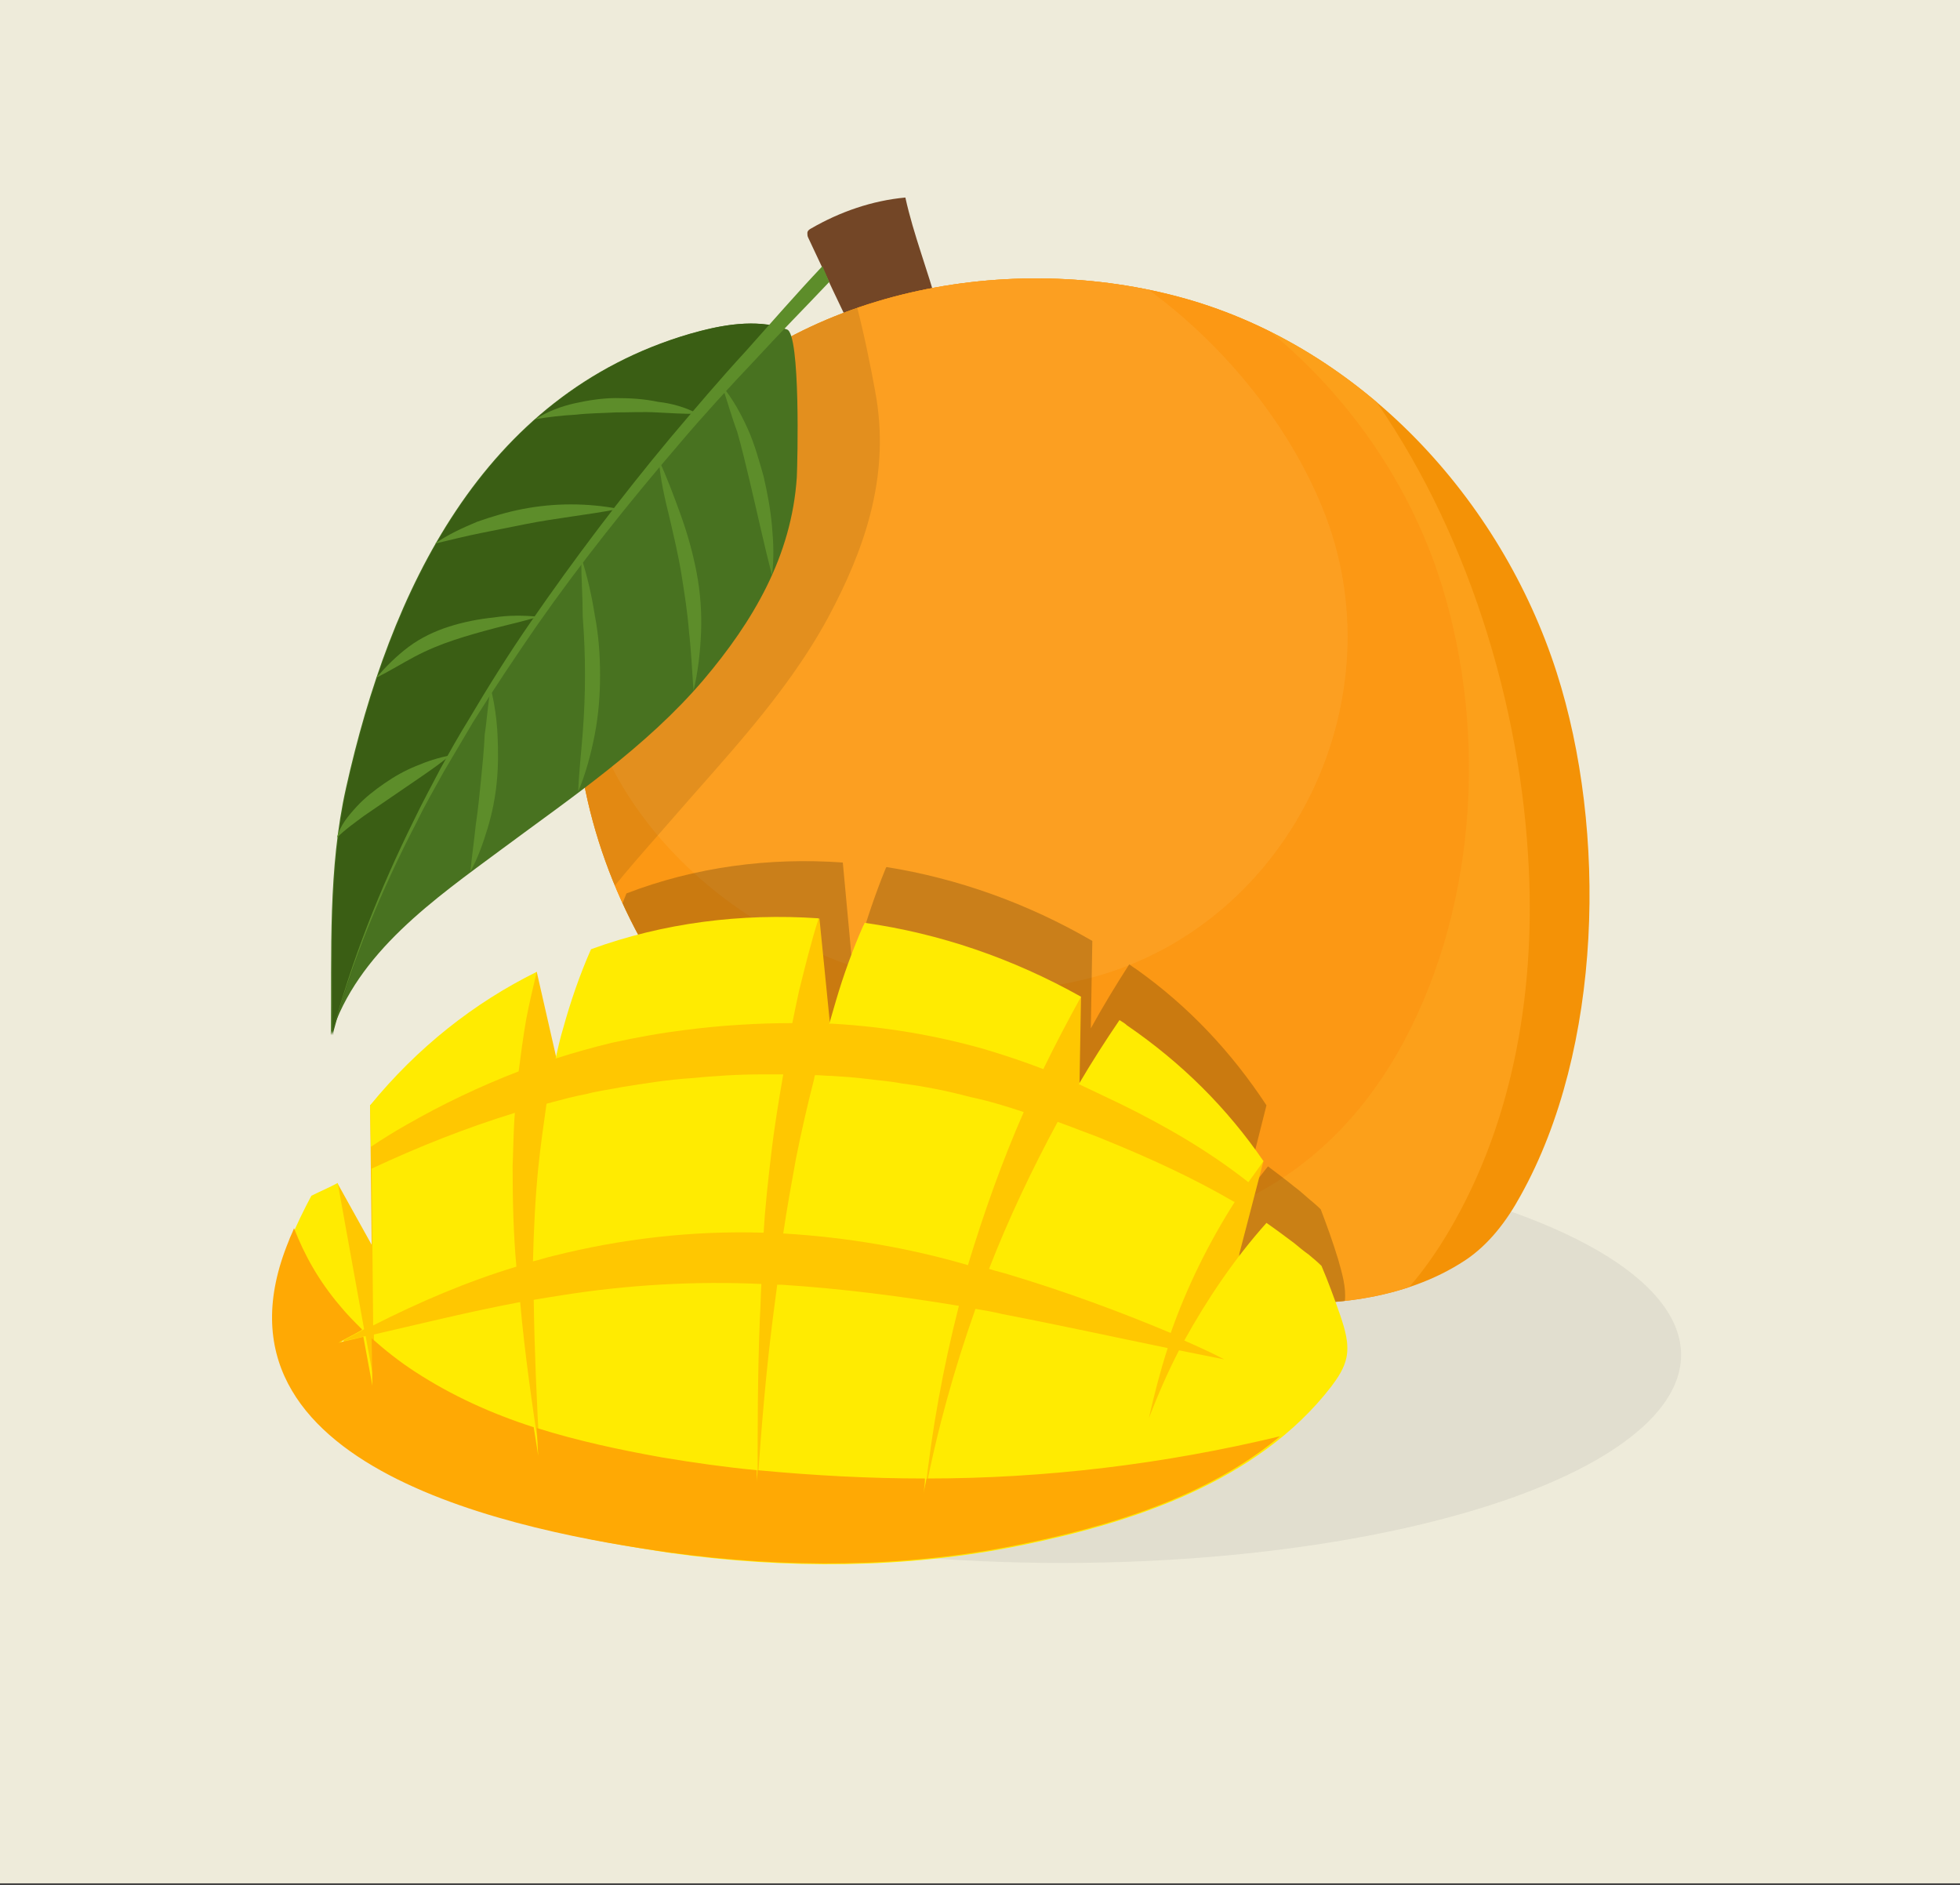 <?xml version="1.0" encoding="utf-8"?>
<!-- Generator: Adobe Illustrator 24.3.0, SVG Export Plug-In . SVG Version: 6.00 Build 0)  -->
<svg version="1.1" id="Layer_4" xmlns="http://www.w3.org/2000/svg" xmlns:xlink="http://www.w3.org/1999/xlink" x="0px" y="0px"
	 viewBox="0 0 260 250" style="enable-background:new 0 0 260 250;" xml:space="preserve">
<rect x="0" y="0" width="260" height="250" fill="#333333" stroke="none"/>
<style type="text/css">
	.st0{fill:#EEEBDA;}
	.st1{opacity:0.1;fill:#686868;}
	.st2{fill:#734626;}
	.st3{clip-path:url(#SVGID_2_);}
	.st4{fill:#FCA01A;}
	.st5{opacity:0.46;fill:#FD8D0D;}
	.st6{opacity:0.33;fill:#FCAF3F;}
	.st7{opacity:0.1;clip-path:url(#SVGID_2_);}
	.st8{opacity:0.2;clip-path:url(#SVGID_2_);}
	.st9{fill:#487220;}
	.st10{fill:#3A5E14;}
	.st11{fill:#5D8D2A;}
	.st12{fill:none;}
	.st13{fill:#FFC701;}
	.st14{fill:#FFEB01;}
	.st15{fill:#FFA904;}
</style>
<rect x="0" y="-0.2" class="st0" width="260" height="250"/>
<g>
	<ellipse class="st1" cx="140.9" cy="179.7" rx="82.1" ry="27.6"/>
	<g>
		<path class="st2" d="M120.1,26.2C120.1,26.2,120.1,26.1,120.1,26.2c-4.4,0.4-8.7,1.9-12.5,4.1c-0.2,0.1-0.5,0.3-0.5,0.6
			c0,0.2,0,0.4,0.1,0.6c2.2,4.7,4.4,9.4,6.7,14.1c0.3,0.6,0.6,1.2,1.2,1.4c0.3,0.1,0.7,0,1.1-0.1c3.5-0.8,10.1-0.6,8.2-6.1
			C123.1,35.9,121.2,31.2,120.1,26.2z"/>
		<g>
			<defs>
				<path id="SVGID_1_" d="M194.3,167.2c3.2-2.1,5.6-5.3,7.4-8.6c10.9-19.5,11.5-48.5,4.8-69.4c-7.4-23.1-25.9-43-49.3-49.6
					c-23.1-6.5-51.7-1.3-68,17.3C68.4,80.6,74.7,116,94.5,138c11.4,12.7,26.5,21.7,42.4,27.6C153.2,171.7,178.4,177.6,194.3,167.2z"
					/>
			</defs>
			<use xlink:href="#SVGID_1_"  style="overflow:visible;fill:#F49206;"/>
			<clipPath id="SVGID_2_">
				<use xlink:href="#SVGID_1_"  style="overflow:visible;"/>
			</clipPath>
			<g class="st3">
				<path class="st4" d="M121.7,21.2c-12.3,0.6-24.5,4.4-35.1,11.1c-29.5,18.7-37,60.4-23,90.9c13.6,29.8,44.3,50.6,75.7,57.3
					c14.6,3.1,31.3,3.8,43.1-5.4c4-3.2,7.2-7.4,9.8-11.8c8.8-14.9,11.6-32.7,10.5-49.9C200,69.6,172.2,18.6,121.7,21.2z"/>
				<path class="st5" d="M156.3,162.3C94.6,177.7,29.2,90.6,89.3,43.1c12.1-9.5,27.4-14.9,42.4-14c26.4,1.5,50.3,21.2,59,46.8
					c6.6,19.6,5.5,43.5-4.4,62.1C179.1,151.5,168.5,159.2,156.3,162.3z"/>
				<path class="st6" d="M145.4,129.5c-22.9,6.4-50.3-4.6-62.7-25c-16.9-28,3.3-73,35.9-76.6c23.6-2.6,48.1,18,56.8,39.4
					C185.7,92.4,171.4,122.2,145.4,129.5z"/>
			</g>
			<path class="st7" d="M109.8,82c-5.6,10.3-13.8,18.7-21.4,27.5c-7.3,8.4-15.9,17.4-17,28.9c-2.2-10.8-5-21.5-4.9-32.5
				c0.3-26.7,6.7-54.7,31.9-68.4c3.9-2.1,8.2-3.9,12.6-3.3c1.9,0.2,5,16.9,5.3,18.9C117.9,63.5,114.7,72.9,109.8,82z"/>
			<path class="st8" d="M177.5,167c-0.7-2.3-1.5-4.5-2.3-6.6c-0.5-0.5-1.1-1-1.7-1.5c-0.6-0.5-1.1-1-1.8-1.5
				c-1.1-0.9-2.3-1.8-3.5-2.7c-1.1,1.4-2.2,2.8-3.3,4.2l0,0l3.1-12.3c-4.6-7-10.3-13.1-17.2-18c-0.3-0.2-0.6-0.4-1-0.7
				c-1.8,2.8-3.5,5.6-5.1,8.5l0.2-11.6c-8.6-5-17.9-8.3-27.3-9.8c-0.1,0.1-0.1,0.2-0.2,0.4c-1.3,3.2-2.4,6.5-3.4,9.9
				c-0.3,1-0.6,2.1-0.9,3.1l-1.3-14c-9.8-0.7-19.6,0.6-28.7,4.1c-1.4,3.4-2.5,6.9-3.5,10.5c-0.3,1.3-0.7,2.6-1,4l-2.5-11.4
				c-7.9,4.1-15,10-21,17.7l0.2,18.5l-4.3-8.2c-1.1,0.6-2.2,1.1-3.4,1.7c-0.7,1.4-1.3,2.8-1.9,4.2h0c0,0,0,0,0,0
				c-0.2,0.6-0.5,1.1-0.7,1.7c-3,7.6-2.6,13.8-0.1,18.9c0.6,1.3,1.4,2.5,2.3,3.6c0.2,0.3,0.4,0.6,0.7,0.8c0.5,0.6,1,1.1,1.5,1.6
				c0.8,0.8,1.6,1.5,2.5,2.2c0.5,0.4,1,0.7,1.5,1.1c0.4,0.3,0.9,0.6,1.3,0.9c0.3,0.2,0.7,0.4,1,0.6c2.6,1.6,5.4,3,8.4,4.2
				c0.5,0.2,1,0.4,1.5,0.6c1.5,0.6,3.1,1.1,4.7,1.7c0.5,0.2,1,0.3,1.5,0.5c2.3,0.7,4.6,1.3,6.8,1.8c0.4,0.1,0.8,0.2,1.2,0.3
				c1.1,0.2,2.1,0.5,3.2,0.7c2,0.4,3.9,0.8,5.7,1.1c0.6,0.1,1.1,0.2,1.6,0.3c1,0.2,2,0.3,2.9,0.5c6.3,1,12.7,1.5,19.2,1.5
				c2.8,0,5.5-0.1,8.3-0.2c1.8-0.1,3.7-0.3,5.5-0.5c3.7-0.4,7.3-1,10.9-1.8c0.6-0.1,1.3-0.3,1.9-0.4c0.1,0,0.3-0.1,0.4-0.1
				c0.6-0.1,1.3-0.3,1.9-0.5c0.1,0,0.2,0,0.3-0.1c0.6-0.2,1.2-0.3,1.9-0.5c0.1,0,0.1,0,0.2-0.1c0.7-0.2,1.3-0.4,2-0.5
				c0.1,0,0.2-0.1,0.3-0.1c1.4-0.4,2.7-0.8,4.1-1.3c0.1,0,0.1,0,0.2-0.1c0.7-0.2,1.4-0.5,2.1-0.7c0,0,0,0,0,0
				c1.4-0.5,2.8-1.1,4.2-1.7c0,0,0.1,0,0.1,0c1.4-0.6,2.8-1.3,4.1-2l0,0c2-1.1,4-2.3,5.9-3.6c0,0,0,0,0,0c3.7-2.6,7.1-5.7,9.8-9.5
				c0.8-1.1,1.6-2.3,1.9-3.8C178.6,170.7,178,168.8,177.5,167z M51.9,170.4c-0.1,0-0.3,0.1-0.4,0.1c0.1-0.1,0.3-0.2,0.4-0.3
				L51.9,170.4z"/>
		</g>
		<g>
			<path class="st9" d="M93.3,90.2c-7.6,8.9-17.4,15.5-26.7,22.4c-8.9,6.6-19.2,13.7-22.7,24.7c0.1-11.1-0.4-22.1,2-32.8
				c5.8-26,18-52.1,45.5-60.2c4.2-1.2,8.8-2.1,13-0.6c1.8,0.6,1.4,17.6,1.3,19.6C105,73.8,99.9,82.4,93.3,90.2z"/>
			<path class="st10" d="M46,104.5c5.8-26,18-52.1,45.5-60.2c3.8-1.1,7.9-1.9,11.7-1c-15.5,16.5-48.3,53.6-59.1,94
				C44.1,126.3,43.6,115.3,46,104.5z"/>
			<path class="st11" d="M110,37.4c-3.5,3.7-6.3,6.5-9.8,10.3C96.7,51.4,93.3,55.1,90,59c-6.6,7.7-13,15.7-18.8,24
				c-2.9,4.2-5.7,8.4-8.4,12.7c-1.3,2.2-2.6,4.4-3.9,6.6c-1.2,2.2-2.5,4.4-3.6,6.7c-4.7,9-8.6,18.5-11.3,28.3
				c2.6-9.9,6.4-19.4,10.9-28.5c1.1-2.3,2.3-4.5,3.5-6.8c1.2-2.2,2.5-4.5,3.8-6.6c2.6-4.4,5.3-8.7,8.2-12.9
				c5.8-8.4,12-16.6,18.5-24.4c3.3-3.9,6.6-7.8,10.1-11.6c3.4-3.8,6.6-7.5,10.1-11.2L110,37.4z"/>
			<g>
				<path class="st11" d="M95.8,51.2c1.4,1.7,2.5,3.7,3.4,5.7c0.9,2,1.5,4.2,2.1,6.3c0.5,2.2,0.9,4.3,1.1,6.5c0.2,2.2,0.3,4.4,0,6.6
					c-1.1-4.3-2-8.5-3-12.7c-0.5-2.1-1-4.2-1.6-6.3C97.1,55.4,96.5,53.3,95.8,51.2z"/>
			</g>
			<g>
				<path class="st11" d="M87.4,61c1.1,2.4,2,4.8,2.9,7.3c0.9,2.5,1.6,5,2.1,7.6c0.5,2.6,0.7,5.3,0.6,7.9c-0.1,2.6-0.4,5.3-1,7.8
					c-0.2-2.6-0.3-5.2-0.6-7.8c-0.2-2.6-0.6-5.1-1-7.6c-0.4-2.5-1-5-1.6-7.6C88.2,66.2,87.6,63.6,87.4,61z"/>
			</g>
			<g>
				<path class="st11" d="M77.1,73.9c0.8,2.5,1.4,5.1,1.8,7.7c0.5,2.6,0.7,5.2,0.7,7.9c0,2.7-0.2,5.3-0.7,7.9
					c-0.5,2.6-1.2,5.2-2.2,7.6c0.1-2.6,0.4-5.2,0.6-7.8c0.2-2.6,0.3-5.1,0.3-7.7c0-2.6-0.1-5.1-0.3-7.7
					C77.3,79.2,77.1,76.6,77.1,73.9z"/>
			</g>
			<g>
				<path class="st11" d="M65.1,91.3c0.5,2,0.8,4.1,0.9,6.2c0.1,2.1,0.1,4.2-0.1,6.2c-0.2,2.1-0.6,4.1-1.2,6.1c-0.6,2-1.3,4-2.3,5.8
					c0.2-2.1,0.5-4.1,0.7-6.1c0.3-2,0.5-4,0.7-6c0.2-2,0.4-4,0.5-6.1C64.6,95.5,64.7,93.4,65.1,91.3z"/>
			</g>
			<g>
				<path class="st12" d="M74,53.1"/>
			</g>
			<g>
				<path class="st11" d="M92.6,54.9c-1.9,0-3.7-0.1-5.5-0.2c-1.8-0.1-3.6,0-5.4,0c-1.8,0.1-3.6,0.1-5.3,0.3
					c-1.8,0.1-3.6,0.3-5.4,0.6c1.6-1,3.4-1.7,5.2-2.1c1.8-0.4,3.7-0.7,5.5-0.7c1.9,0,3.7,0.1,5.6,0.5C89.1,53.5,90.9,54,92.6,54.9z"
					/>
			</g>
			<g>
				<path class="st11" d="M82.1,67.5c-2.1,0.4-4.1,0.7-6.2,1c-2,0.3-4.1,0.6-6.1,1c-2,0.4-4,0.8-6,1.2c-2,0.4-4,0.9-6.1,1.4
					c1.7-1.2,3.7-2.1,5.6-2.9c2-0.7,4-1.3,6.1-1.7c2.1-0.4,4.2-0.6,6.3-0.6C77.9,66.9,80,67.1,82.1,67.5z"/>
			</g>
			<g>
				<path class="st11" d="M71.4,81.8c-1.9,0.6-3.8,1-5.7,1.5c-1.9,0.5-3.7,1-5.5,1.6c-1.8,0.6-3.5,1.3-5.2,2.2
					c-1.7,0.9-3.3,1.9-5.1,2.8c1.3-1.5,2.7-2.9,4.3-4.1c1.6-1.2,3.5-2.1,5.4-2.7c1.9-0.6,3.9-1,5.9-1.2
					C67.4,81.6,69.4,81.6,71.4,81.8z"/>
			</g>
			<g>
				<path class="st11" d="M59.7,100.2c-1.2,1-2.5,1.9-3.8,2.8l-3.8,2.6c-1.3,0.9-2.5,1.7-3.8,2.6c-1.2,0.9-2.5,1.8-3.6,2.9
					c0.4-1.6,1.5-2.9,2.6-4.1c1.1-1.2,2.4-2.2,3.7-3.1c1.3-0.9,2.7-1.7,4.2-2.3C56.6,101,58.1,100.5,59.7,100.2z"/>
			</g>
		</g>
	</g>
	<g>
		<polygon class="st13" points="108.7,121.8 110.1,135.8 143.4,132.2 143.2,143.8 167.6,154 164.4,166.3 163.6,187 127.3,200.9 
			80.4,198.3 45.9,186.5 44.8,157 49.3,165.1 49.1,146.6 71.2,128.9 73.8,140.3 		"/>
		<g>
			<g>
				<g>
					<path class="st14" d="M69.8,135.2c-0.4,2.3-0.7,4.6-1,6.9c-5.2,2-10.2,4.4-14.9,7.1c-1.6,0.9-3.2,1.9-4.7,2.9l-0.1-5.5
						c6.3-7.7,13.8-13.6,22.1-17.7C70.7,131,70.2,133.1,69.8,135.2z"/>
				</g>
				<g>
					<path class="st14" d="M165.6,156.8C165.6,156.8,165.6,156.8,165.6,156.8c-5.2-4.1-10.9-7.4-16.8-10.3c-1.5-0.7-2.9-1.4-4.4-2.1
						l-1.3-0.6c1.7-2.9,3.5-5.7,5.4-8.5c0.3,0.2,0.7,0.4,1,0.7c7.3,5,13.3,11,18.1,18C167,154.9,166.3,155.8,165.6,156.8z"/>
				</g>
				<g>
					<path class="st14" d="M68.3,147.6c-0.2,2.4-0.2,4.8-0.3,7.1c0,4.4,0.1,8.9,0.5,13.3c-6.6,2-12.9,4.7-19,7.8l-0.2-20.8
						C55.5,152.1,61.8,149.6,68.3,147.6z"/>
				</g>
				<g>
					<path class="st14" d="M134,169.1c-0.9-0.3-1.9-0.5-2.8-0.8c2.6-6.7,5.7-13.2,9.1-19.5l1.9,0.7c1.5,0.6,3,1.1,4.4,1.7
						c5.9,2.4,11.6,5,17.1,8.2c0,0,0,0,0.1,0c-3.5,5.5-6.4,11.4-8.5,17.4C148.4,173.9,141.3,171.3,134,169.1z"/>
				</g>
				<g>
					<path class="st14" d="M106,131.4c-0.3,1.4-0.6,2.8-0.9,4.3c-4.7,0-9.5,0.3-14.1,0.9c-3.3,0.4-6.6,1-9.8,1.7
						c-2.5,0.6-5,1.3-7.5,2.1c0.3-1.3,0.6-2.7,1-4c1-3.6,2.2-7.1,3.7-10.5c9.6-3.5,19.9-4.8,30.2-4.1
						C107.6,124.9,106.8,128.2,106,131.4z"/>
				</g>
				<g>
					<path class="st14" d="M38.5,164.5c0.8-2,1.8-4,2.8-5.9c1.2-0.6,2.4-1.1,3.5-1.7l3.5,19.4c-1,0.6-2.1,1.1-3.1,1.7
						c1.1-0.3,2.2-0.5,3.3-0.8l1.2,6.5l-0.1-6.7c6.5-1.5,13-3.1,19.4-4.3c0.6,6.8,1.6,13.6,2.6,20.3c-0.4-6.9-0.7-13.8-0.8-20.6
						c1.2-0.2,2.4-0.4,3.7-0.6c8.8-1.4,17.7-1.9,26.5-1.5c-0.1,1.5-0.1,3-0.2,4.5c-0.3,7.3-0.3,14.5-0.3,21.8
						c0.5-7.2,1.1-14.5,2-21.6c0.2-1.5,0.4-3,0.6-4.6c0.2,0,0.4,0,0.6,0c7.8,0.5,15.7,1.5,23.5,2.8c-2.1,8.2-3.6,16.5-4.5,24.9
						c1.6-8.4,3.9-16.6,6.7-24.5c1.2,0.2,2.4,0.4,3.6,0.7c7.3,1.4,14.6,3,21.9,4.5c-1,3.1-1.8,6.2-2.5,9.3c1.2-3.1,2.5-6.1,4-9
						c2,0.4,4,0.8,6,1.2c-1.7-0.9-3.5-1.7-5.3-2.5c3.1-5.6,6.7-10.9,10.9-15.6c1.3,0.9,2.5,1.8,3.7,2.7c0.6,0.5,1.2,1,1.9,1.5
						c0.6,0.5,1.2,1,1.7,1.5c0.9,2.1,1.7,4.3,2.5,6.6c0.6,1.8,1.2,3.7,0.8,5.6c-0.3,1.4-1.1,2.6-2,3.8
						c-9.8,12.7-26.5,18.1-41.3,21.1c-15.2,3.1-31.1,3.1-46.2,1C69.7,203.1,26,194.9,38.5,164.5z"/>
				</g>
				<g>
					<path class="st14" d="M101.3,163.5c-9.4-0.3-18.9,0.8-28,3.1c-0.9,0.2-1.7,0.5-2.6,0.7c0.1-4.2,0.3-8.3,0.7-12.4
						c0.3-2.9,0.7-5.7,1.1-8.5c0.2-0.1,0.5-0.1,0.7-0.2c1.5-0.4,3-0.8,4.6-1.1c1.5-0.4,3.1-0.6,4.6-0.9c3.1-0.5,6.2-1,9.3-1.2
						c3.1-0.3,6.2-0.5,9.4-0.5c0.9,0,1.9,0,2.8,0c-0.6,3.5-1.2,7.1-1.6,10.6C101.9,156.5,101.5,160,101.3,163.5z"/>
				</g>
				<g>
					<path class="st14" d="M138.4,141.8c-2.6-1-5.3-1.9-8-2.7c-6.4-1.8-13-2.9-19.6-3.3c-0.3,0-0.5,0-0.8,0c0.3-1,0.6-2.1,0.9-3.1
						c1-3.4,2.2-6.7,3.6-9.9c0.1-0.1,0.1-0.2,0.2-0.4c9.9,1.4,19.6,4.7,28.7,9.8C141.7,135.3,140,138.5,138.4,141.8z"/>
				</g>
				<g>
					<path class="st14" d="M103.9,163.6C103.9,163.6,103.9,163.6,103.9,163.6c0.5-3.4,1.1-6.7,1.7-10c0.7-3.5,1.5-7,2.4-10.5
						c0-0.2,0.1-0.4,0.1-0.5c0.7,0,1.5,0.1,2.2,0.1c1.6,0.1,3.1,0.2,4.7,0.4c1.5,0.2,3.1,0.3,4.6,0.6c3.1,0.4,6.1,1,9.1,1.8
						c2.4,0.5,4.7,1.2,7.1,2c-2.9,6.6-5.3,13.4-7.4,20.3C120.5,165.5,112.3,164.1,103.9,163.6z"/>
				</g>
			</g>
		</g>
		<path class="st15" d="M135.1,204.9c11.9-2.4,25-6.3,34.7-14.4c-15.4,3.7-31.1,5.6-46.9,5.6c-0.1,0.7-0.3,1.3-0.4,2
			c0.1-0.7,0.2-1.3,0.2-2c-7.4,0-14.8-0.4-22.2-1.1c0,0.5-0.1,1-0.1,1.6c0-0.5,0-1.1,0-1.6c-4.2-0.4-8.4-1-12.6-1.7
			c-5.6-1-11.2-2.2-16.6-3.9c0.1,1.2,0.1,2.5,0.2,3.7c-0.2-1.3-0.4-2.5-0.6-3.8c-5.6-1.8-10.9-4.2-15.8-7.4c-2-1.3-3.9-2.8-5.7-4.4
			l0.1,6.3l-1.2-6.5c-1.1,0.3-2.2,0.5-3.3,0.8c1-0.6,2.1-1.1,3.1-1.7l0-0.1c-1-1-2-2-2.9-3.1c-2.8-3.3-4.7-6.7-6.1-10.3
			c-0.2,0.6-0.5,1.1-0.7,1.7c-12.5,30.4,31.2,38.6,50.4,41.3C104,208,119.9,208,135.1,204.9z"/>
	</g>
</g>
</svg>
